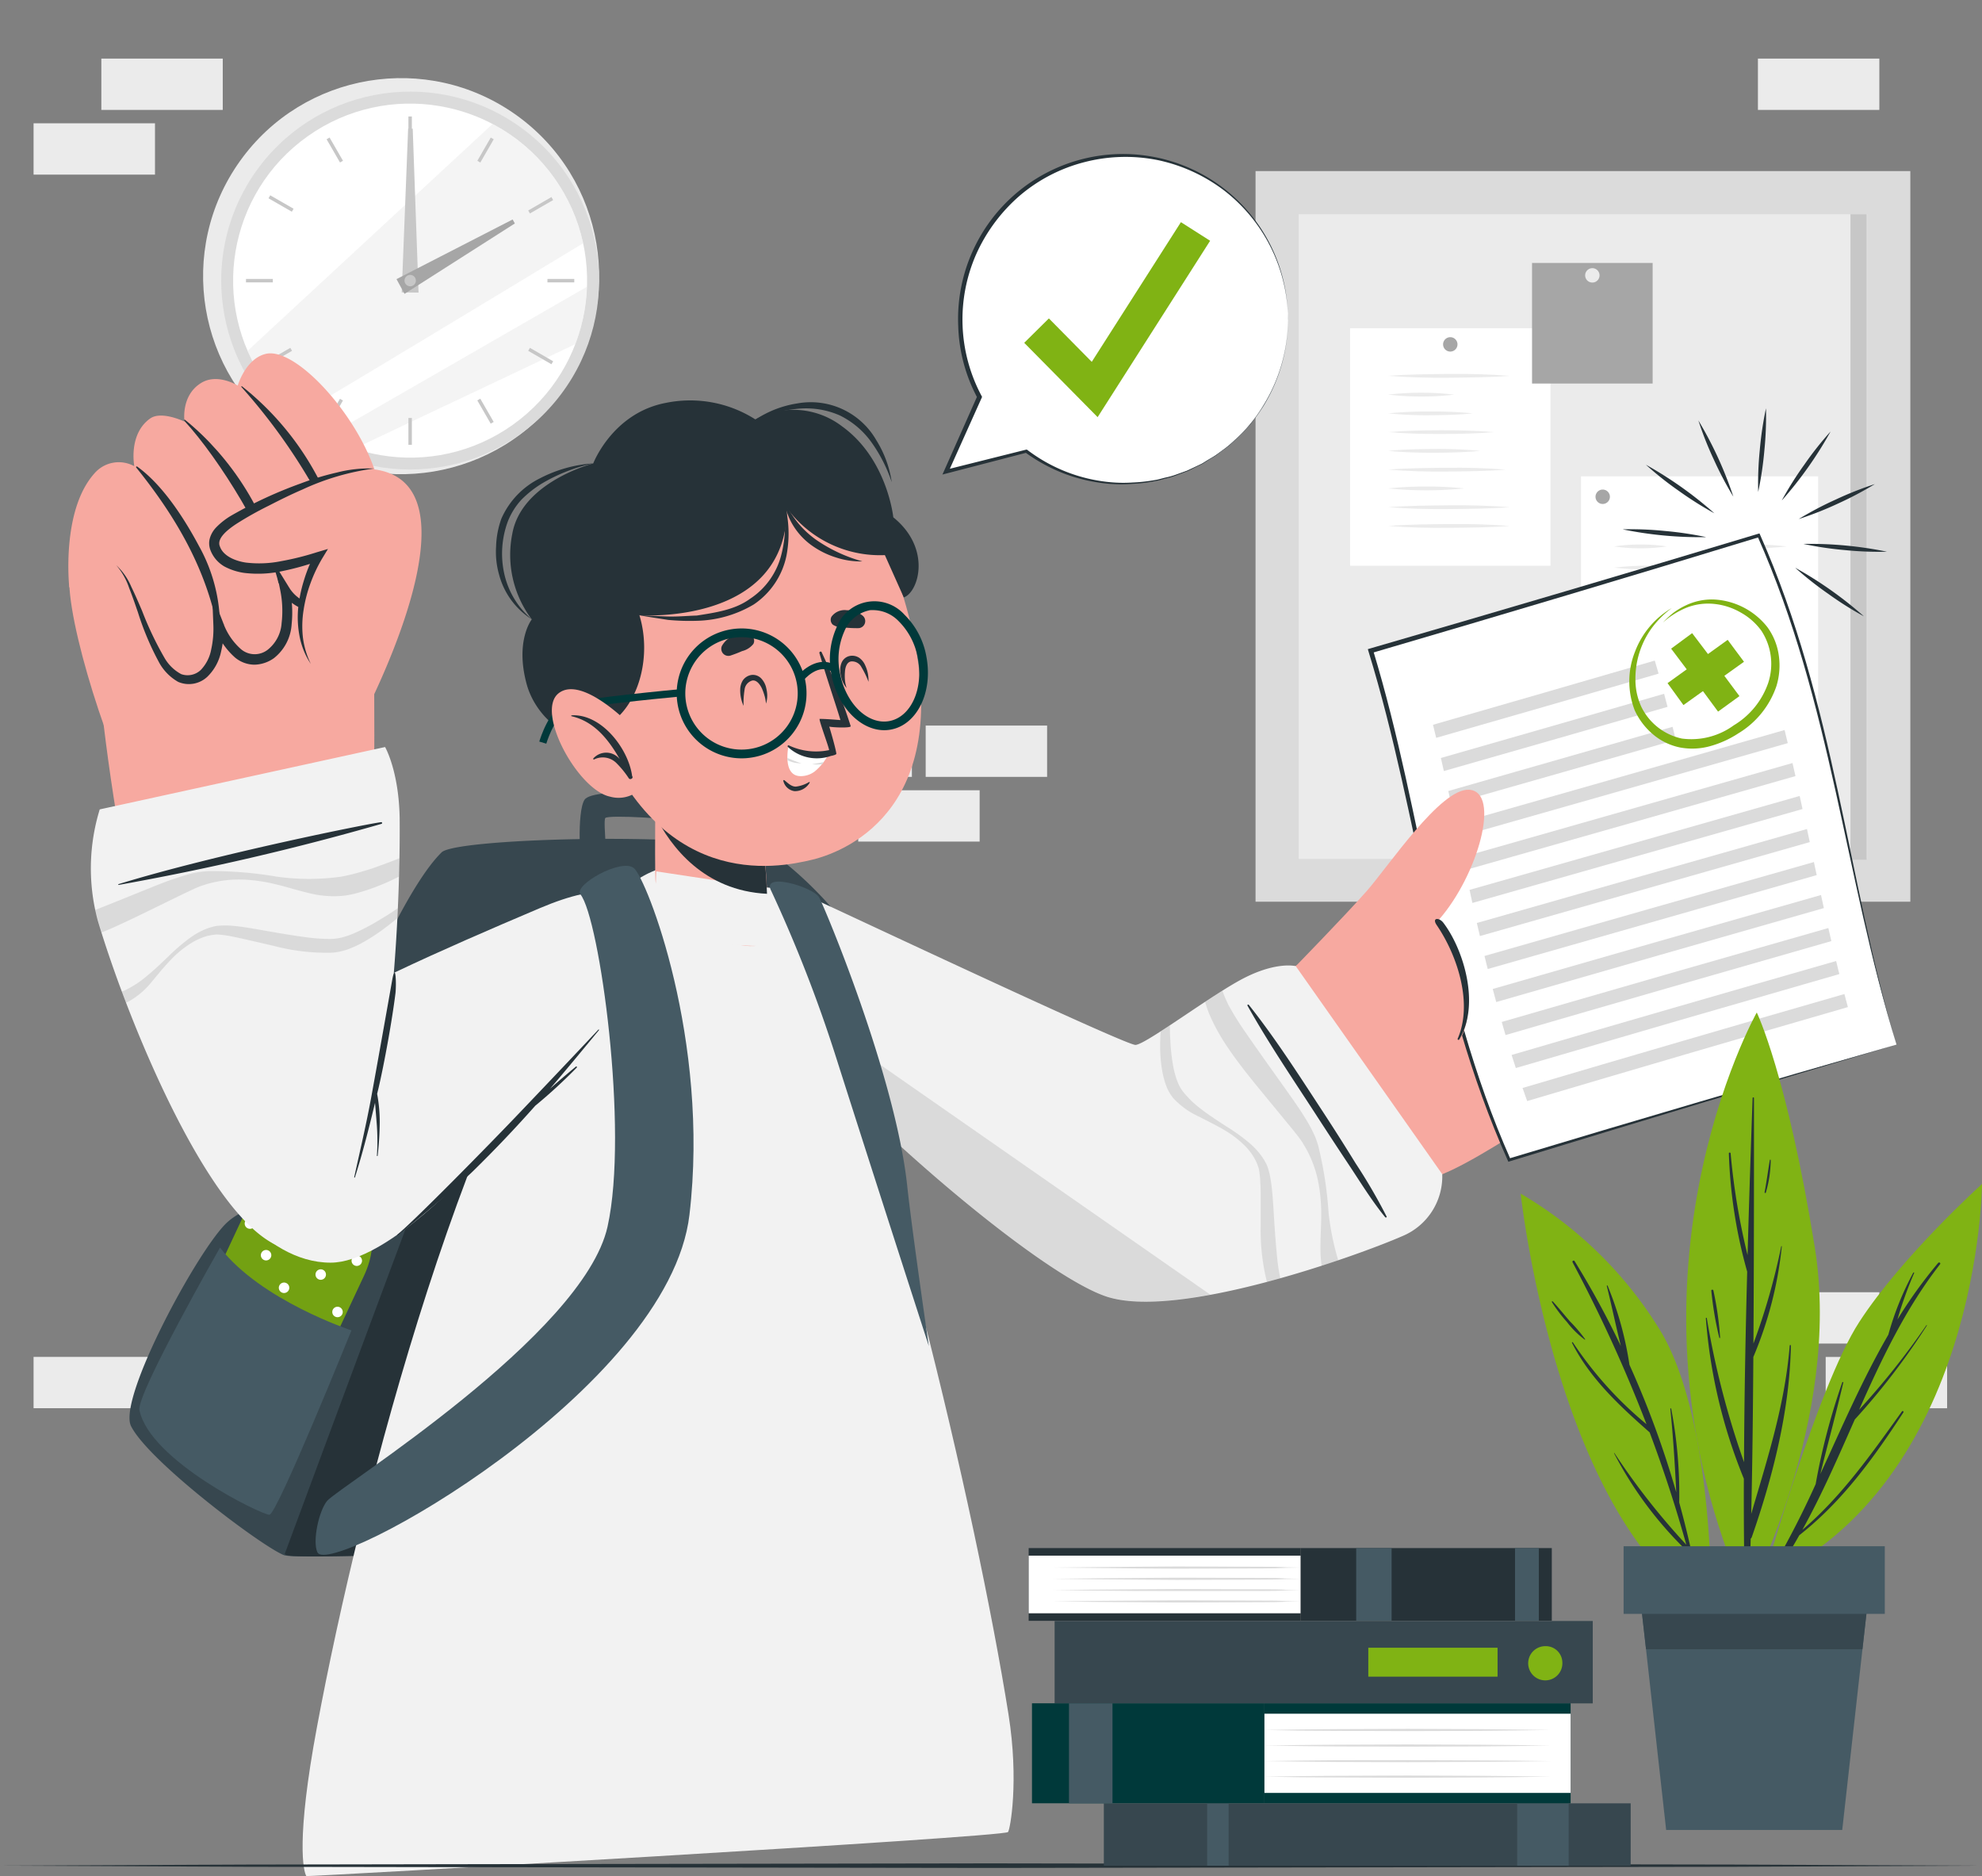 <svg xmlns="http://www.w3.org/2000/svg" width="222.31" height="210.406" viewBox="0 0 222.31 210.406">
  <rect x="0" y="0" width="222.31" height="210.406" fill="#808080" stroke="none"/>
  <g id="Component_15_1" data-name="Component 15 – 1" transform="translate(0 0)">
    <g id="freepik--background-complete--inject-29" transform="translate(3.765)">
      <rect id="Rectangle_5558" data-name="Rectangle 5558" width="13.619" height="5.755" transform="translate(207.03 150.68) rotate(180)" fill="#ebebeb"/>
      <rect id="Rectangle_5559" data-name="Rectangle 5559" width="13.619" height="5.755" transform="translate(214.631 157.937) rotate(180)" fill="#ebebeb"/>
      <rect id="Rectangle_5560" data-name="Rectangle 5560" width="13.619" height="5.755" transform="translate(98.516 87.127) rotate(180)" fill="#ebebeb"/>
      <rect id="Rectangle_5561" data-name="Rectangle 5561" width="13.619" height="5.755" transform="translate(106.117 94.384) rotate(180)" fill="#ebebeb"/>
      <rect id="Rectangle_5562" data-name="Rectangle 5562" width="13.619" height="5.755" transform="translate(113.683 87.127) rotate(180)" fill="#ebebeb"/>
      <rect id="Rectangle_5563" data-name="Rectangle 5563" width="13.619" height="5.755" transform="translate(13.619 157.932) rotate(180)" fill="#ebebeb"/>
      <rect id="Rectangle_5564" data-name="Rectangle 5564" width="13.619" height="5.755" transform="translate(21.22 12.326) rotate(180)" fill="#ebebeb"/>
      <rect id="Rectangle_5565" data-name="Rectangle 5565" width="13.619" height="5.755" transform="translate(13.619 19.583) rotate(180)" fill="#ebebeb"/>
      <rect id="Rectangle_5566" data-name="Rectangle 5566" width="13.619" height="5.755" transform="translate(207.03 12.326) rotate(180)" fill="#ebebeb"/>
      <rect id="Rectangle_5567" data-name="Rectangle 5567" width="73.443" height="81.94" transform="translate(137.063 19.187)" fill="#dbdbdb"/>
      <rect id="Rectangle_5568" data-name="Rectangle 5568" width="63.769" height="72.307" transform="translate(141.903 24.027)" fill="#ebebeb"/>
      <rect id="Rectangle_5569" data-name="Rectangle 5569" width="22.475" height="26.636" transform="translate(147.668 36.812)" fill="#fff"/>
      <path id="Path_484" data-name="Path 484" d="M350.355,108.287a.807.807,0,1,1-.807-.807.807.807,0,0,1,.807.807Z" transform="translate(-190.642 -69.665)" fill="#a6a6a6"/>
      <path id="Path_485" data-name="Path 485" d="M336.78,115.7c2.273-.175,4.547-.185,6.815-.211s4.547.036,6.82.211c-2.273.175-4.546.185-6.82.211S339.053,115.87,336.78,115.7Z" transform="translate(-184.833 -73.55)" fill="#ebebeb"/>
      <path id="Path_486" data-name="Path 486" d="M336.78,119.8a32.664,32.664,0,0,1,7.411,0,27.967,27.967,0,0,1-3.708.211,28.837,28.837,0,0,1-3.7-.211Z" transform="translate(-184.833 -75.546)" fill="#ebebeb"/>
      <path id="Path_487" data-name="Path 487" d="M336.78,123.89a47.077,47.077,0,0,1,4.737-.211,45.506,45.506,0,0,1,4.732.211c-1.579.165-3.153.2-4.732.211A42.93,42.93,0,0,1,336.78,123.89Z" transform="translate(-184.833 -77.532)" fill="#ebebeb"/>
      <path id="Path_488" data-name="Path 488" d="M336.78,127.981c1.975-.165,3.95-.206,5.925-.211s3.95.046,5.925.211c-1.975.165-3.95.206-5.925.211S338.755,128.145,336.78,127.981Z" transform="translate(-184.833 -79.519)" fill="#ebebeb"/>
      <path id="Path_489" data-name="Path 489" d="M336.78,132.07c1.713-.165,3.43-.2,5.143-.211a50.582,50.582,0,0,1,5.143.211c-1.718.165-3.436.206-5.143.211S338.493,132.234,336.78,132.07Z" transform="translate(-184.833 -81.505)" fill="#ebebeb"/>
      <path id="Path_490" data-name="Path 490" d="M336.78,136.156c2.2-.175,4.392-.185,6.588-.211s4.392.036,6.588.211c-2.2.18-4.392.19-6.588.216S338.976,136.33,336.78,136.156Z" transform="translate(-184.833 -83.487)" fill="#ebebeb"/>
      <path id="Path_491" data-name="Path 491" d="M336.78,140.26a37.986,37.986,0,0,1,4.253-.211,36.9,36.9,0,0,1,4.258.211A43.052,43.052,0,0,1,336.78,140.26Z" transform="translate(-184.833 -85.482)" fill="#ebebeb"/>
      <path id="Path_492" data-name="Path 492" d="M336.78,144.346c2.273-.175,4.547-.185,6.815-.211s4.547.036,6.82.211c-2.273.175-4.546.185-6.82.211S339.053,144.52,336.78,144.346Z" transform="translate(-184.833 -87.465)" fill="#ebebeb"/>
      <path id="Path_493" data-name="Path 493" d="M336.78,148.436c2.273-.175,4.547-.185,6.815-.211s4.547.036,6.82.211c-2.273.175-4.546.19-6.82.211S339.053,148.621,336.78,148.436Z" transform="translate(-184.833 -89.451)" fill="#ebebeb"/>
      <rect id="Rectangle_5570" data-name="Rectangle 5570" width="26.595" height="31.517" transform="translate(173.569 53.419)" fill="#fff"/>
      <path id="Path_494" data-name="Path 494" d="M383.6,141.517a.807.807,0,1,1-.807-.807.808.808,0,0,1,.807.807Z" transform="translate(-206.791 -85.804)" fill="#a6a6a6"/>
      <path id="Path_495" data-name="Path 495" d="M386.05,152.906A19.035,19.035,0,0,1,389,152.69a18.338,18.338,0,0,1,2.947.216,20.737,20.737,0,0,1-5.9,0Z" transform="translate(-208.763 -91.622)" fill="#ebebeb"/>
      <path id="Path_496" data-name="Path 496" d="M386.05,157.526a31.725,31.725,0,0,1,3.821-.216,30.622,30.622,0,0,1,3.816.216,34.687,34.687,0,0,1-7.638,0Z" transform="translate(-208.763 -93.866)" fill="#ebebeb"/>
      <path id="Path_497" data-name="Path 497" d="M386.05,162.15a26.4,26.4,0,0,1,3.538-.211,25.481,25.481,0,0,1,3.538.211A29.793,29.793,0,0,1,386.05,162.15Z" transform="translate(-208.763 -96.114)" fill="#ebebeb"/>
      <path id="Path_498" data-name="Path 498" d="M386.05,166.8a26.4,26.4,0,0,1,3.538-.211,25.479,25.479,0,0,1,3.538.211A29.8,29.8,0,0,1,386.05,166.8Z" transform="translate(-208.763 -98.373)" fill="#ebebeb"/>
      <path id="Path_499" data-name="Path 499" d="M386.05,171.39a19.988,19.988,0,0,1,3.086-.211,19.362,19.362,0,0,1,3.086.211,22.538,22.538,0,0,1-6.172,0Z" transform="translate(-208.763 -100.602)" fill="#ebebeb"/>
      <path id="Path_500" data-name="Path 500" d="M386.05,176.01a32.53,32.53,0,0,1,3.934-.211,31.515,31.515,0,0,1,3.934.211A36.809,36.809,0,0,1,386.05,176.01Z" transform="translate(-208.763 -102.846)" fill="#ebebeb"/>
      <path id="Path_501" data-name="Path 501" d="M386.05,180.631a25.12,25.12,0,0,1,6.5,0A25.118,25.118,0,0,1,386.05,180.631Z" transform="translate(-208.763 -105.091)" fill="#ebebeb"/>
      <path id="Path_502" data-name="Path 502" d="M386.05,185.251a39.4,39.4,0,0,1,8.142,0,39.393,39.393,0,0,1-8.142,0Z" transform="translate(-208.763 -107.335)" fill="#ebebeb"/>
      <path id="Path_503" data-name="Path 503" d="M386.05,189.871a39.4,39.4,0,0,1,8.142,0A39.4,39.4,0,0,1,386.05,189.871Z" transform="translate(-208.763 -109.579)" fill="#ebebeb"/>
      <path id="Path_504" data-name="Path 504" d="M408.65,152.906a32.494,32.494,0,0,1,3.868-.216,31.373,31.373,0,0,1,3.862.216,35.529,35.529,0,0,1-7.715,0Z" transform="translate(-219.739 -91.622)" fill="#ebebeb"/>
      <path id="Path_505" data-name="Path 505" d="M408.65,157.525a14.162,14.162,0,0,1,2.541-.216,13.634,13.634,0,0,1,2.541.216,15.43,15.43,0,0,1-5.081,0Z" transform="translate(-219.739 -93.866)" fill="#ebebeb"/>
      <path id="Path_506" data-name="Path 506" d="M408.65,162.15a27.865,27.865,0,0,1,3.636-.211,26.944,26.944,0,0,1,3.636.211A31.455,31.455,0,0,1,408.65,162.15Z" transform="translate(-219.739 -96.114)" fill="#ebebeb"/>
      <path id="Path_507" data-name="Path 507" d="M408.65,166.8a26.392,26.392,0,0,1,3.538-.211,25.524,25.524,0,0,1,3.538.211A29.8,29.8,0,0,1,408.65,166.8Z" transform="translate(-219.739 -98.373)" fill="#ebebeb"/>
      <path id="Path_508" data-name="Path 508" d="M408.65,171.39a31.442,31.442,0,0,1,3.868-.211,30.382,30.382,0,0,1,3.863.211,35.529,35.529,0,0,1-7.715,0Z" transform="translate(-219.739 -100.602)" fill="#ebebeb"/>
      <path id="Path_509" data-name="Path 509" d="M408.65,176.01a19.947,19.947,0,0,1,3.086-.211,19.262,19.262,0,0,1,3.086.211A22.5,22.5,0,0,1,408.65,176.01Z" transform="translate(-219.739 -102.846)" fill="#ebebeb"/>
      <path id="Path_510" data-name="Path 510" d="M408.65,180.631a31.454,31.454,0,0,1,7.272,0A31.456,31.456,0,0,1,408.65,180.631Z" transform="translate(-219.739 -105.091)" fill="#ebebeb"/>
      <path id="Path_511" data-name="Path 511" d="M408.65,185.251a18.87,18.87,0,0,1,5.627,0A18.87,18.87,0,0,1,408.65,185.251Z" transform="translate(-219.739 -107.335)" fill="#ebebeb"/>
      <path id="Path_512" data-name="Path 512" d="M408.65,189.871a17.359,17.359,0,0,1,5.4,0A17.357,17.357,0,0,1,408.65,189.871Z" transform="translate(-219.739 -109.579)" fill="#ebebeb"/>
      <rect id="Rectangle_5571" data-name="Rectangle 5571" width="13.526" height="13.526" transform="translate(168.076 29.489)" fill="#a6a6a6"/>
      <path id="Path_513" data-name="Path 513" d="M381.335,93.237a.807.807,0,1,1-.807-.807.807.807,0,0,1,.807.807Z" transform="translate(-205.688 -62.355)" fill="#ebebeb"/>
      <rect id="Rectangle_5572" data-name="Rectangle 5572" width="1.826" height="72.389" transform="translate(203.79 24.027)" fill="#c7c7c7"/>
      <circle id="Ellipse_128" data-name="Ellipse 128" cx="22.208" cy="22.208" r="22.208" transform="matrix(0.581, -0.814, 0.814, 0.581, 10.245, 36.146)" fill="#ebebeb"/>
      <circle id="Ellipse_129" data-name="Ellipse 129" cx="21.19" cy="21.19" r="21.19" transform="matrix(0.6, -0.8, 0.8, 0.6, 12.571, 35.704)" fill="#dbdbdb"/>
      <circle id="Ellipse_130" data-name="Ellipse 130" cx="19.852" cy="19.852" r="19.852" transform="translate(14.548 26.814) rotate(-35.45)" fill="#fff"/>
      <path id="Path_514" data-name="Path 514" d="M125.642,74.372c-9.042,5.477-23.9,14.462-32.2,19.389A19.873,19.873,0,0,1,88,86.443L115.479,61a19.863,19.863,0,0,1,10.163,13.372Z" transform="translate(-64.002 -47.09)" fill="#ebebeb" opacity="0.5"/>
      <path id="Path_515" data-name="Path 515" d="M134.442,96.5a19.734,19.734,0,0,1-1.291,6.429L108.387,114.64a20.3,20.3,0,0,1-3.127-1.342C112.743,108.993,126.408,101.129,134.442,96.5Z" transform="translate(-72.385 -64.332)" fill="#ebebeb" opacity="0.5"/>
      <rect id="Rectangle_5573" data-name="Rectangle 5573" width="0.386" height="3.009" transform="translate(42.045 13.062)" fill="#c7c7c7"/>
      <rect id="Rectangle_5574" data-name="Rectangle 5574" width="0.386" height="3.009" transform="translate(32.867 15.618) rotate(-30)" fill="#c7c7c7"/>
      <rect id="Rectangle_5575" data-name="Rectangle 5575" width="0.387" height="3.019" transform="translate(26.352 22.24) rotate(-60.113)" fill="#c7c7c7"/>
      <rect id="Rectangle_5576" data-name="Rectangle 5576" width="3.009" height="0.386" transform="translate(23.828 31.284)" fill="#c7c7c7"/>
      <rect id="Rectangle_5577" data-name="Rectangle 5577" width="3.009" height="0.386" transform="translate(26.193 40.517) rotate(-30.01)" fill="#c7c7c7"/>
      <rect id="Rectangle_5578" data-name="Rectangle 5578" width="3.009" height="0.386" transform="translate(32.864 47.331) rotate(-60.02)" fill="#c7c7c7"/>
      <rect id="Rectangle_5579" data-name="Rectangle 5579" width="0.386" height="3.009" transform="translate(42.045 46.877)" fill="#c7c7c7"/>
      <rect id="Rectangle_5580" data-name="Rectangle 5580" width="0.386" height="3.009" transform="translate(49.771 44.906) rotate(-30)" fill="#c7c7c7"/>
      <rect id="Rectangle_5581" data-name="Rectangle 5581" width="0.386" height="3.009" transform="translate(55.481 39.345) rotate(-59.99)" fill="#c7c7c7"/>
      <rect id="Rectangle_5582" data-name="Rectangle 5582" width="3.009" height="0.386" transform="translate(57.639 31.284)" fill="#c7c7c7"/>
      <rect id="Rectangle_5583" data-name="Rectangle 5583" width="3.009" height="0.386" transform="matrix(0.866, -0.5, 0.5, 0.866, 55.48, 23.606)" fill="#c7c7c7"/>
      <rect id="Rectangle_5584" data-name="Rectangle 5584" width="3.009" height="0.386" transform="translate(49.776 18.035) rotate(-60.03)" fill="#c7c7c7"/>
      <path id="Path_516" data-name="Path 516" d="M122.864,62l.653,18.387-1.888-.021.72-18.371Z" transform="translate(-80.336 -47.571)" fill="#c7c7c7"/>
      <path id="Path_517" data-name="Path 517" d="M133.764,82.257,121.39,90.152l-.9-1.651,13.027-6.691Z" transform="translate(-79.782 -57.197)" fill="#a6a6a6"/>
      <path id="Path_518" data-name="Path 518" d="M123.5,94.543a.638.638,0,1,1-.187-.456A.643.643,0,0,1,123.5,94.543Z" transform="translate(-80.618 -63.069)" fill="#c7c7c7"/>
    </g>
    <g id="freepik--Lines--inject-29" transform="translate(181.998 45.792)">
      <path id="Path_520" data-name="Path 520" d="M417.45,132.371a37.942,37.942,0,0,1,.18-4.716,38.806,38.806,0,0,1,.694-4.665,37.989,37.989,0,0,1-.18,4.716,38.806,38.806,0,0,1-.694,4.665Z" transform="translate(-402.242 -122.99)" fill="#263238"/>
      <path id="Path_521" data-name="Path 521" d="M408.349,134.193a38.472,38.472,0,0,1-2.2-4.176,37.546,37.546,0,0,1-1.733-4.387,42.969,42.969,0,0,1,3.929,8.563Z" transform="translate(-395.918 -124.272)" fill="#263238"/>
      <path id="Path_522" data-name="Path 522" d="M400.659,140.742a38.9,38.9,0,0,1-3.991-2.515,37.5,37.5,0,0,1-3.7-2.937,43.37,43.37,0,0,1,7.689,5.452Z" transform="translate(-390.357 -128.964)" fill="#263238"/>
      <path id="Path_523" data-name="Path 523" d="M397.271,150.244a43.064,43.064,0,0,1-9.381-.874,37.86,37.86,0,0,1,4.711.18,38.887,38.887,0,0,1,4.67.694Z" transform="translate(-387.89 -135.797)" fill="#263238"/>
      <path id="Path_524" data-name="Path 524" d="M425.52,157.75a43.578,43.578,0,0,1,7.715,5.452,37.214,37.214,0,0,1-3.991-2.515A38.745,38.745,0,0,1,425.52,157.75Z" transform="translate(-406.167 -139.873)" fill="#263238"/>
      <path id="Path_525" data-name="Path 525" d="M427.31,152.554a43.151,43.151,0,0,1,9.386.874,37.907,37.907,0,0,1-4.716-.18A38.889,38.889,0,0,1,427.31,152.554Z" transform="translate(-407.036 -137.346)" fill="#263238"/>
      <path id="Path_526" data-name="Path 526" d="M426.26,143.449a38.47,38.47,0,0,1,4.176-2.2,37.543,37.543,0,0,1,4.387-1.733,38.917,38.917,0,0,1-4.171,2.2,37.97,37.97,0,0,1-4.392,1.728Z" transform="translate(-406.526 -131.018)" fill="#263238"/>
      <path id="Path_527" data-name="Path 527" d="M422.65,135.739a38.064,38.064,0,0,1,2.52-3.991,36.7,36.7,0,0,1,2.932-3.7,43.375,43.375,0,0,1-5.452,7.715Z" transform="translate(-404.773 -125.448)" fill="#263238"/>
    </g>
    <g id="freepik--Character--inject-29" transform="translate(7.665 39.629)">
      <path id="Path_528" data-name="Path 528" d="M130.53,295.006c-.571.725-48.592,2.88-50.875,2.222a1.543,1.543,0,0,1-.319-.134c-2.829-1.327-14.966-10.492-16.9-14.354-1.543-3.086,7.607-19.976,10.8-22.871,2.124-1.918,6.064-2.674,6.064-2.674s11.119-32.093,17.975-38.81c1.723-1.687,31.5-2.345,36.819.082,2.278,1.029,7.817,6.686,7.972,7.715h0C142.195,227.668,131.091,294.271,130.53,295.006Z" transform="translate(-55.402 -162.426)" fill="#37474f"/>
      <path id="Path_529" data-name="Path 529" d="M147.294,303.34c-.571.725-48.587,2.88-50.875,2.222a1.791,1.791,0,0,1-.319-.134c4.629-12.441,26.23-70.815,26.847-71.191s29.069-.206,35.883.288C158.974,236,147.87,302.6,147.294,303.34Z" transform="translate(-71.837 -170.76)" fill="#263238"/>
      <path id="Path_530" data-name="Path 530" d="M160.905,215.832c-.478-.453-.8-6.974.087-8.275.987-1.455,12.405-.735,13.079.514s1,7.761.653,8-2.248.458-2.5.041-.242-5.807-.442-6.095-8.2-.8-8.476-.391.4,5.863.077,6.1S161.373,216.275,160.905,215.832Z" transform="translate(-103.083 -157.508)" fill="#37474f"/>
      <rect id="Rectangle_5585" data-name="Rectangle 5585" width="3.893" height="4.48" transform="translate(30.716 86.303) rotate(25.11)" fill="#dbdbdb"/>
      <rect id="Rectangle_5586" data-name="Rectangle 5586" width="6.347" height="5.112" transform="translate(28.324 88.525) rotate(25.11)" fill="#c7c7c7"/>
      <path id="Path_531" data-name="Path 531" d="M91.131,301.372,81.2,322.561l-13.66-6.408,9.926-21.184c1.97-4.192,6.12-6.172,10.286-4.228S93.1,297.2,91.131,301.372Z" transform="translate(-57.965 -197.937)" fill="#80b314"/>
      <path id="Path_532" data-name="Path 532" d="M91.131,301.372,81.2,322.561l-13.66-6.408,9.926-21.184c1.97-4.192,6.12-6.172,10.286-4.228S93.1,297.2,91.131,301.372Z" transform="translate(-57.965 -197.937)" opacity="0.1"/>
      <path id="Path_533" data-name="Path 533" d="M102.939,293.059a.591.591,0,1,1-.275-.789A.591.591,0,0,1,102.939,293.059Z" transform="translate(-74.613 -199.016)" fill="#fff"/>
      <path id="Path_534" data-name="Path 534" d="M111.8,308.56a.586.586,0,1,1,.021-.45A.586.586,0,0,1,111.8,308.56Z" transform="translate(-78.917 -206.55)" fill="#fff"/>
      <path id="Path_535" data-name="Path 535" d="M99.558,304.086a.585.585,0,1,1-.267-.782.586.586,0,0,1,.267.782Z" transform="translate(-72.976 -204.375)" fill="#fff"/>
      <path id="Path_536" data-name="Path 536" d="M95.944,314.463a.586.586,0,1,1-.283-.779A.581.581,0,0,1,95.944,314.463Z" transform="translate(-71.218 -209.418)" fill="#fff"/>
      <path id="Path_537" data-name="Path 537" d="M80.408,319.781a.581.581,0,0,1-.782.283.589.589,0,0,1,.514-1.06.576.576,0,0,1,.267.777Z" transform="translate(-63.674 -212)" fill="#fff"/>
      <path id="Path_538" data-name="Path 538" d="M83.679,310.089a.591.591,0,1,1-.275-.789A.591.591,0,0,1,83.679,310.089Z" transform="translate(-65.258 -207.287)" fill="#fff"/>
      <path id="Path_539" data-name="Path 539" d="M88.509,300.459a.591.591,0,1,1-.275-.789.591.591,0,0,1,.275.789Z" transform="translate(-67.604 -202.61)" fill="#fff"/>
      <path id="Path_540" data-name="Path 540" d="M95.794,296.614a.586.586,0,1,1-.283-.777A.586.586,0,0,1,95.794,296.614Z" transform="translate(-71.145 -200.75)" fill="#fff"/>
      <path id="Path_541" data-name="Path 541" d="M92.025,307.36a.586.586,0,1,1,.021-.45.586.586,0,0,1-.021.45Z" transform="translate(-69.315 -205.967)" fill="#fff"/>
      <path id="Path_542" data-name="Path 542" d="M107.385,300.94a.586.586,0,1,1,.021-.45.586.586,0,0,1-.021.45Z" transform="translate(-76.776 -202.849)" fill="#fff"/>
      <path id="Path_543" data-name="Path 543" d="M103.945,311.58a.586.586,0,1,1,.021-.45A.586.586,0,0,1,103.945,311.58Z" transform="translate(-75.105 -208.017)" fill="#fff"/>
      <path id="Path_544" data-name="Path 544" d="M88.065,317.21a.586.586,0,1,1,.021-.45.586.586,0,0,1-.021.45Z" transform="translate(-67.392 -210.751)" fill="#fff"/>
      <path id="Path_545" data-name="Path 545" d="M95.385,330.65a.586.586,0,1,1,.021-.45A.586.586,0,0,1,95.385,330.65Z" transform="translate(-70.947 -217.279)" fill="#fff"/>
      <path id="Path_546" data-name="Path 546" d="M91.575,338.36a.586.586,0,1,1,.021-.45.586.586,0,0,1-.021.45Z" transform="translate(-69.097 -221.024)" fill="#fff"/>
      <path id="Path_547" data-name="Path 547" d="M84.764,325.9a.586.586,0,1,1-.283-.779A.586.586,0,0,1,84.764,325.9Z" transform="translate(-65.788 -214.975)" fill="#fff"/>
      <path id="Path_548" data-name="Path 548" d="M74.029,335.659a.591.591,0,1,1-.275-.789.591.591,0,0,1,.275.789Z" transform="translate(-60.571 -219.706)" fill="#fff"/>
      <path id="Path_549" data-name="Path 549" d="M92.305,323.75a.586.586,0,1,1,.021-.45.586.586,0,0,1-.021.45Z" transform="translate(-69.451 -213.928)" fill="#fff"/>
      <path id="Path_550" data-name="Path 550" d="M88.5,332.21a.586.586,0,1,1,.021-.45A.586.586,0,0,1,88.5,332.21Z" transform="translate(-67.601 -218.037)" fill="#fff"/>
      <path id="Path_551" data-name="Path 551" d="M84.565,340.6a.586.586,0,1,1,.021-.45A.586.586,0,0,1,84.565,340.6Z" transform="translate(-65.692 -222.112)" fill="#fff"/>
      <path id="Path_552" data-name="Path 552" d="M88.016,346.946a.586.586,0,1,1-.267-.782A.591.591,0,0,1,88.016,346.946Z" transform="translate(-67.368 -225.192)" fill="#fff"/>
      <path id="Path_553" data-name="Path 553" d="M77.6,327.709a.591.591,0,1,1-.275-.789A.591.591,0,0,1,77.6,327.709Z" transform="translate(-62.305 -215.845)" fill="#fff"/>
      <path id="Path_554" data-name="Path 554" d="M81.035,333.87a.586.586,0,1,1,.021-.45.586.586,0,0,1-.021.45Z" transform="translate(-63.978 -218.843)" fill="#fff"/>
      <path id="Path_555" data-name="Path 555" d="M94.755,345.38a.586.586,0,1,1-.283-.782.586.586,0,0,1,.283.782Z" transform="translate(-70.641 -224.433)" fill="#fff"/>
      <path id="Path_556" data-name="Path 556" d="M77.455,342.1a.586.586,0,1,1,.021-.45A.586.586,0,0,1,77.455,342.1Z" transform="translate(-62.239 -222.84)" fill="#fff"/>
      <path id="Path_557" data-name="Path 557" d="M102.645,328.95a.586.586,0,1,1,.021-.45A.586.586,0,0,1,102.645,328.95Z" transform="translate(-74.473 -216.453)" fill="#fff"/>
      <path id="Path_558" data-name="Path 558" d="M98.845,337.07a.586.586,0,1,1,.021-.45.586.586,0,0,1-.021.45Z" transform="translate(-72.628 -220.397)" fill="#fff"/>
      <path id="Path_559" data-name="Path 559" d="M99.575,322.27a.586.586,0,1,1,.021-.45A.586.586,0,0,1,99.575,322.27Z" transform="translate(-72.982 -213.209)" fill="#fff"/>
      <path id="Path_560" data-name="Path 560" d="M107.6,319.74a.586.586,0,1,1,.021-.45.586.586,0,0,1-.021.45Z" transform="translate(-76.878 -211.98)" fill="#fff"/>
      <path id="Path_561" data-name="Path 561" d="M64.42,324.232C65.573,329.89,78.142,335.989,79,335.964s9.2-20.675,9.2-20.675S78.034,311.945,73.457,306C73.457,306,64.06,322.458,64.42,324.232Z" transform="translate(-56.445 -205.713)" fill="#455a64"/>
      <path id="Path_562" data-name="Path 562" d="M198.3,399.889H149.656c-2.962-11.315-5.683-21.3-7.416-27.6-1.09-3.965-1.79-6.48-1.924-6.953a.852.852,0,0,0-.026-.082h50.593l1.543,7.092c.612,2.87,1.389,6.491,2.284,10.631.072.36.154.725.231,1.106C195.959,388.821,197.106,394.2,198.3,399.889Z" transform="translate(-93.299 -234.49)" fill="#455a64"/>
      <path id="Path_563" data-name="Path 563" d="M164.9,405.63h-.915q-3.734-13.758-7.288-27.567l-.2-.777c-.046-.211.267-.309.329-.1.087.293.175.581.257.874C159.777,387.228,162.358,396.424,164.9,405.63Z" transform="translate(-101.173 -240.232)" fill="#263238"/>
      <path id="Path_564" data-name="Path 564" d="M169.209,365.4a48.415,48.415,0,0,1-1.728,7.092c-.566,1.841-1.25,3.832-2.021,5.884-.165.468-.35.921-.514,1.383-2.453,6.249-5.657,12.616-8.97,15.64h-.026a8.231,8.231,0,0,1-1.265.993l-2.818,1.744a.092.092,0,0,1,0,.041h0c0,.17-.129.782-.288,1.769H104.092c-1.214-11,1.317-21.282,3.523-27.731a57.493,57.493,0,0,1,2.757-6.825Z" transform="translate(-75.565 -234.558)" fill="#455a64"/>
      <path id="Path_565" data-name="Path 565" d="M203.127,418.138a90.975,90.975,0,0,1-9.206,4.4c-.838.36-1.677.715-2.53,1.059h0c-.051,0-.1.046-.154.062q-1.1.458-2.206.879c-.72.278-1.435.566-2.165.833h-1.6c1.106-.555,2.263-1.029,3.389-1.543q2.345-1.029,4.706-2.057c.715-.309,1.43-.622,2.14-.941h.026c2.453-1.09,4.9-2.181,7.421-3.086C203.194,417.624,203.359,418,203.127,418.138Z" transform="translate(-115.141 -259.976)" fill="#263238"/>
      <path id="Path_566" data-name="Path 566" d="M196.647,429.151c0,.37-.031.982-.1,1.738h-.514c.165-.71.314-1.291.458-1.713a.242.242,0,0,1,0-.046.072.072,0,0,1,.139,0h0S196.647,429.136,196.647,429.151Z" transform="translate(-120.372 -265.492)" fill="#263238"/>
      <path id="Path_567" data-name="Path 567" d="M119.431,370.935c-.643,1.286-1.224,2.572-1.764,3.919a52.82,52.82,0,0,0-3.6,25.438c.087.751.2,1.5.309,2.242h-.823a52.79,52.79,0,0,1-.566-6.557,50,50,0,0,1,4.145-21.133c.607-1.383,1.281-2.741,2.016-4.063a.161.161,0,1,1,.283.154Z" transform="translate(-80.032 -237.136)" fill="#263238"/>
      <path id="Path_568" data-name="Path 568" d="M194.9,385.956c.046-1.831.175-3.657.267-5.483.211-4.31.381-8.646.782-12.94a.134.134,0,1,1,.267,0c.051,3.333-.077,6.686-.144,10.014-.036,1.666-.082,3.338-.129,5a47.762,47.762,0,0,0-.031,4.778c.087,1.2.35,3.538,1.918,3.682,1.481.139,2.649-1.455,3.019-2.623a45.86,45.86,0,0,0,1.574-9.258c.18-1.826.391-9.258.293-11.119,0-.118.175-.113.185,0,.1,1.882.36,3.754.422,5.657s.067,3.765-.051,5.657c-.118,1.8-.267,3.6-.54,5.4a19.452,19.452,0,0,1-1.157,4.768,4.225,4.225,0,0,1-2.9,2.705,3.766,3.766,0,0,1-.514.051c0,.386-.072.777-.1,1.157-.041.607-.118,1.2-.2,1.805a13.537,13.537,0,0,1-.365,1.749,6.558,6.558,0,0,1-.617,1.666.093.093,0,0,1-.17-.046,8.07,8.07,0,0,1,.144-1.723c.082-.586.165-1.183.283-1.759s.226-1.147.345-1.718c.077-.381.129-.777.2-1.162a2.813,2.813,0,0,1-2.093-1.651A10.236,10.236,0,0,1,194.9,385.956Z" transform="translate(-119.82 -235.535)" fill="#263238"/>
      <path id="Path_569" data-name="Path 569" d="M192,235.615c6.136,7.689,30.2,34.973,43.567,37.519,9.006,1.723,37.935-13,44.272-18.335,2.572-2.181-11.9-23.766-15.429-22.9-3.826.941-24.646,14.781-27.351,14.622s-24.013-12.138-36.938-17.44C192.355,225.874,188.544,231.29,192,235.615Z" transform="translate(-117.792 -167.884)" fill="#f7a9a0"/>
      <path id="Path_570" data-name="Path 570" d="M333.037,246.836c5.565-2.145,22.439-13.979,25.242-17.054s10.23-12.493,8.09-14.879-4.526.2-4.526.2,2.813-4.86.139-6.686c-2.134-1.455-5.7,2.006-5.7,2.006s2.8-5.488-.082-6.953c-2.628-1.337-5.524,3.364-5.524,3.364s1.877-4.829-.9-5.627c-3.343-.967-6.6,7.391-9.947,10.554-.761.715-23.221,11.737-23.221,11.737Z" transform="translate(-178.937 -154.779)" fill="#f7a9a0"/>
      <path id="Path_571" data-name="Path 571" d="M373.342,211.585c-3.086,6.012-4.526,8.409-9.772,12.256-.1.072,0,.242.1.175,5.462-3.3,7.385-6.023,9.957-12.343C373.768,211.379,373.486,211.307,373.342,211.585Z" transform="translate(-201.724 -159.772)" fill="#263238"/>
      <path id="Path_572" data-name="Path 572" d="M383.61,219.021c-3.06,6.172-5.4,8.491-10.579,12.919a.087.087,0,0,0,.1.139c5.447-3.924,8.45-6.449,10.7-13.007C383.934,218.779,383.749,218.743,383.61,219.021Z" transform="translate(-206.324 -163.376)" fill="#263238"/>
      <path id="Path_573" data-name="Path 573" d="M393.282,228.511c-3.394,5.75-5.765,8.579-11.351,12.23a.124.124,0,0,0,.123.216c6.053-3.173,9.047-6.686,11.392-12.343C393.606,228.249,393.492,228.135,393.282,228.511Z" transform="translate(-210.632 -167.965)" fill="#263238"/>
      <path id="Path_574" data-name="Path 574" d="M391.931,207.823c-14.766,4.31-29.316,8.625-43.459,12.935C340,201.729,338.751,182.7,332.95,163.67q22.18-6.473,43.516-12.94C384.921,169.754,386.145,188.789,391.931,207.823Z" transform="translate(-186.873 -130.3)" fill="#fff"/>
      <path id="Path_575" data-name="Path 575" d="M391.63,207.6q-11.042,3.281-21.879,6.552t-21.513,6.537l-.144.046-.072-.154c-8.507-19.029-9.772-38.059-15.62-57.088-.026-.082-.046-.165-.072-.247l.242-.072q22.18-6.434,43.516-12.858l.17-.051.077.175c4.217,9.54,6.619,19.081,8.692,28.621S388.78,198.086,391.63,207.6Zm0,0c-2.937-9.52-4.737-19.029-6.866-28.565s-4.536-18.993-8.743-28.488l.242.123c-14.179,4.336-28.729,8.676-43.516,13.012l.17-.319c5.776,19.029,6.995,38.085,15.429,57.124l-.211-.108q10.615-3.2,21.493-6.4T391.63,207.6Z" transform="translate(-186.572 -130.072)" fill="#263238"/>
      <path id="Path_576" data-name="Path 576" d="M346.54,185.2q12.513-3.6,24.877-7.2c.144.489.288.977.427,1.466q-12.39,3.6-24.949,7.2C346.777,186.2,346.658,185.715,346.54,185.2Z" transform="translate(-193.473 -143.545)" fill="#dbdbdb"/>
      <path id="Path_577" data-name="Path 577" d="M348.26,192.44q12.575-3.6,25.037-7.2l.386,1.466q-12.477,3.6-25.088,7.2C348.486,193.417,348.373,192.929,348.26,192.44Z" transform="translate(-194.309 -147.061)" fill="#dbdbdb"/>
      <path id="Path_578" data-name="Path 578" d="M349.88,199.64q12.621-3.6,25.155-7.2c.118.514.242.977.355,1.466q-12.544,3.6-25.2,7.2C350.1,200.617,349.988,200.129,349.88,199.64Z" transform="translate(-195.095 -150.558)" fill="#dbdbdb"/>
      <path id="Path_579" data-name="Path 579" d="M351.44,203.678q18.515-5.267,36.917-10.538l.355,1.471c-12.261,3.508-24.61,7.02-36.958,10.533C351.646,204.655,351.543,204.167,351.44,203.678Z" transform="translate(-195.853 -150.898)" fill="#dbdbdb"/>
      <path id="Path_580" data-name="Path 580" d="M353,210.878l37-10.538c.113.489.226.977.334,1.466q-18.469,5.272-37.03,10.538Q353.131,211.611,353,210.878Z" transform="translate(-196.611 -154.395)" fill="#dbdbdb"/>
      <path id="Path_581" data-name="Path 581" d="M354.51,218.053l37.03-10.533c.108.514.216.977.319,1.466q-18.515,5.269-37.03,10.533C354.721,219.041,354.618,218.567,354.51,218.053Z" transform="translate(-197.344 -157.882)" fill="#dbdbdb"/>
      <path id="Path_582" data-name="Path 582" d="M356.1,225.268Q374.559,220,393.13,214.73c.108.514.211.977.314,1.466q-18.515,5.267-37,10.538C356.321,226.245,356.208,225.757,356.1,225.268Z" transform="translate(-198.116 -161.384)" fill="#dbdbdb"/>
      <path id="Path_583" data-name="Path 583" d="M357.77,232.463c12.256-3.513,24.6-7.02,36.948-10.533.108.489.211.977.314,1.466q-18.515,5.272-36.9,10.533C358.007,233.44,357.888,232.952,357.77,232.463Z" transform="translate(-198.928 -164.881)" fill="#dbdbdb"/>
      <path id="Path_584" data-name="Path 584" d="M359.57,239.658q18.284-5.272,36.819-10.538c.108.489.211.977.319,1.466q-18.484,5.272-36.747,10.538C359.827,240.635,359.7,240.147,359.57,239.658Z" transform="translate(-199.802 -168.373)" fill="#dbdbdb"/>
      <path id="Path_585" data-name="Path 585" d="M361.53,246.853q18.145-5.261,36.634-10.533c.113.514.221.977.339,1.466-12.282,3.513-24.491,7.025-36.547,10.538C361.813,247.83,361.669,247.342,361.53,246.853Z" transform="translate(-200.754 -171.87)" fill="#dbdbdb"/>
      <path id="Path_586" data-name="Path 586" d="M363.68,254.048q18-5.267,36.4-10.538c.118.514.237.977.36,1.466q-18.33,5.272-36.284,10.538C363.994,255.025,363.845,254.562,363.68,254.048Z" transform="translate(-201.798 -175.362)" fill="#dbdbdb"/>
      <path id="Path_587" data-name="Path 587" d="M366.07,261.248q17.805-5.267,36.1-10.538c.129.489.257.977.391,1.466q-18.206,5.267-35.971,10.538Z" transform="translate(-202.959 -178.859)" fill="#dbdbdb"/>
      <path id="Path_590" data-name="Path 590" d="M394.12,165.633a10.832,10.832,0,0,0-2.227,2.217,9.684,9.684,0,0,0-1.852,5.889,7.3,7.3,0,0,0,.658,2.968,6.6,6.6,0,0,0,4.541,3.564,8.056,8.056,0,0,0,5.827-1.481,8.944,8.944,0,0,0,3.857-4.732,6.8,6.8,0,0,0-.751-5.868,7.123,7.123,0,0,0-2.33-2.057,7.422,7.422,0,0,0-2.993-.962,6.6,6.6,0,0,0-3.086.427,9.145,9.145,0,0,0-2.649,1.671,11.034,11.034,0,0,1,1.162-1.085,8.27,8.27,0,0,1,1.373-.828,6.789,6.789,0,0,1,3.194-.679,8.131,8.131,0,0,1,5.987,3.086,7.03,7.03,0,0,1,1.291,3.2,7.9,7.9,0,0,1-.262,3.41,9.911,9.911,0,0,1-4.264,5.308,11.2,11.2,0,0,1-3.148,1.435,7.447,7.447,0,0,1-3.446.149,6.8,6.8,0,0,1-3.024-1.492,7.715,7.715,0,0,1-2.016-2.664,8.98,8.98,0,0,1,.036-6.593A9.592,9.592,0,0,1,394.12,165.633Z" transform="translate(-214.268 -137.072)" fill="#80b314"/>
      <path id="Path_591" data-name="Path 591" d="M411.342,176.93q-2.578-3.538-5.262-7.061l2.354-1.739q2.7,3.523,5.307,7.061Z" transform="translate(-226.302 -136.751)" fill="#80b314"/>
      <path id="Path_592" data-name="Path 592" d="M407.594,175.946l-1.784-2.459,6.746-4.857c.615.825,1.214,1.649,1.829,2.459Z" transform="translate(-226.436 -136.501)" fill="#80b314"/>
      <path id="Path_593" data-name="Path 593" d="M316.61,225.942s5.467-5.6,7.925-8.383,8.332-11.613,11.521-11.4c3.6.237,1,9.54-3.358,14.539,0,0,5.786,9.227,1.831,14.231-.859,1.08-7.092,4.505-8.64,4.186Z" transform="translate(-178.937 -157.218)" fill="#f7a9a0"/>
      <path id="Path_594" data-name="Path 594" d="M347.181,235.059c2.381,3.508,4.037,8.851,2.33,12.724a.1.1,0,0,0,.17.093c2.392-3.9.514-10.106-1.78-13.115C347.453,234.169,346.564,234.169,347.181,235.059Z" transform="translate(-193.682 -170.913)" fill="#263238"/>
      <path id="Path_595" data-name="Path 595" d="M254.769,236.253,271.2,259.587a7.262,7.262,0,0,1-4.51,6.959c-4.9,2.145-25.175,9.458-33.2,6.748s-30.93-22.45-40.81-35.57,4.721-10.512,7.5-9.258,35.446,16.648,36.608,16.622,8.743-5.791,12.343-7.581S254.769,236.253,254.769,236.253Z" transform="translate(-117.095 -167.529)" fill="#f2f2f2"/>
      <path id="Path_596" data-name="Path 596" d="M246.9,280.7c-4.629.849-8.913,1.126-11.706.18-8.033-2.716-30.936-22.444-40.816-35.575-.627-.828-1.152-1.6-1.594-2.3Z" transform="translate(-118.793 -175.12)" opacity="0.1"/>
      <path id="Path_597" data-name="Path 597" d="M321.519,276.853c-1.507-1.846-2.762-3.9-4.073-5.873s-2.572-3.9-3.842-5.863c-2.572-3.955-5.23-7.884-7.529-11.989a.087.087,0,0,1,.144-.093c2.968,3.739,5.555,7.781,8.157,11.757q1.96,2.988,3.832,6.028a61.784,61.784,0,0,1,3.472,5.961C321.725,276.879,321.581,276.93,321.519,276.853Z" transform="translate(-173.817 -179.976)" fill="#263238"/>
      <g id="Group_65079" data-name="Group 65079" transform="translate(122.462 71.486)" opacity="0.1">
        <path id="Path_598" data-name="Path 598" d="M311.775,280.226l-1.857.633a13.888,13.888,0,0,1-.139-2.057c0-1.3.1-2.572.087-3.811a18.459,18.459,0,0,0-.36-3.693,12.786,12.786,0,0,0-1.24-3.415c-.139-.267-.3-.514-.447-.771s-.319-.473-.489-.71c-.365-.468-.746-.951-1.142-1.425l-2.366-2.875c-.8-.967-1.594-1.939-2.376-2.932s-1.543-2.021-2.248-3.086a22.2,22.2,0,0,1-1.888-3.477,12.437,12.437,0,0,1-.463-1.358c.663-.437,1.317-.859,1.934-1.25a15.472,15.472,0,0,0,.7,1.625,31.069,31.069,0,0,0,1.877,3.014c1.378,2.006,2.829,4.027,4.284,6.069.725,1.029,1.471,2.057,2.15,3.122.339.54.679,1.085.982,1.677.149.3.3.591.432.921a9.373,9.373,0,0,1,.324.946,42.927,42.927,0,0,1,1.168,7.576A30.154,30.154,0,0,0,311.775,280.226Z" transform="translate(-291.801 -250)"/>
        <path id="Path_599" data-name="Path 599" d="M300.517,285.9c-.514.144-1,.283-1.507.417a23.969,23.969,0,0,1-.7-6.3v-3.209c0-.514,0-1.054-.041-1.574a9.838,9.838,0,0,0-.149-1.5,1.725,1.725,0,0,0-.087-.329l-.129-.35-.154-.339c-.057-.113-.123-.221-.18-.334a6.815,6.815,0,0,0-.926-1.229,11.459,11.459,0,0,0-2.494-1.918c-.458-.278-.931-.514-1.409-.766l-1.445-.735a9.025,9.025,0,0,1-2.752-1.985,4.9,4.9,0,0,1-.514-.746c-.077-.134-.144-.278-.211-.417l-.159-.411a10.256,10.256,0,0,1-.417-1.666,16.731,16.731,0,0,1-.2-3.312c0-.324.031-.648.057-.972l1.029-.679c0,.55,0,1.1.046,1.641a21.557,21.557,0,0,0,.35,3.086,10.581,10.581,0,0,0,.4,1.44l.134.339c.051.1.087.2.144.3a4.728,4.728,0,0,0,.365.581,11.139,11.139,0,0,0,2.181,2.088c.838.643,1.749,1.224,2.649,1.816a21.371,21.371,0,0,1,2.649,1.9,8.67,8.67,0,0,1,1.167,1.209,7.767,7.767,0,0,1,.489.7l.211.375a3.41,3.41,0,0,1,.18.427,8.788,8.788,0,0,1,.375,1.666c.087.545.134,1.09.18,1.63.087,1.08.139,2.15.211,3.209s.149,2.119.252,3.158a20.755,20.755,0,0,0,.4,2.782Z" transform="translate(-287.033 -253.662)"/>
      </g>
      <path id="Path_600" data-name="Path 600" d="M106.147,335.87c.057.091,78.2-4.355,78.707-4.94.235-.272,1.248-5.686.052-13.2-3.59-22.541-14.349-68.585-23.836-88.067-2.37-4.878-13.055-12.048-20.807-2.836-15.717,18.674-28.056,66.195-32.918,92.3C104.962,331.877,105.827,335.326,106.147,335.87Z" transform="translate(-79.454 -165.095)" fill="#f2f2f2"/>
      <path id="Path_603" data-name="Path 603" d="M115.475,230.263c-22.912,9.715-40.7,18.176-38.121,26.981,1.029,3.456,6.995,12.781,14.678,12.77,6.038,0,16.8-9.69,29.069-26.636C127.453,234.609,129.942,224.123,115.475,230.263Z" transform="translate(-62.611 -168.035)" fill="#f2f2f2"/>
      <path id="Path_604" data-name="Path 604" d="M140.691,262.611c-.977.807-1.949,1.635-2.9,2.479l.612-.71c1.641-1.944,3.261-3.9,4.881-5.863.031-.041-.036-.093-.072-.051-3.086,3.281-6.172,6.532-9.294,9.8s-11.263,11.556-13.243,13.182a.044.044,0,0,0,.051.072c1.79-1.4,6.815-5.606,8.419-7.175q3.636-3.559,6.989-7.344a58.563,58.563,0,0,0,4.665-4.289C140.856,262.657,140.758,262.554,140.691,262.611Z" transform="translate(-83.764 -182.619)" fill="#263238"/>
      <path id="Path_605" data-name="Path 605" d="M75.6,242.031c-10.019-4.114-16.509-34.5-18.968-54.959-.468-3.893,30.308-7.643,30.344-3.451C87.1,207.547,86.578,246.526,75.6,242.031Z" transform="translate(-52.666 -145.381)" fill="#f7a9a0"/>
      <path id="Path_606" data-name="Path 606" d="M49.119,145.981c.18,6.527,5.771,22.866,8.347,25.535s22.115-6.686,23.19-10.286,2-25.006-2.3-30.087S48.929,139.223,49.119,145.981Z" transform="translate(-49.018 -120.233)" fill="#f7a9a0"/>
      <path id="Path_607" data-name="Path 607" d="M83.313,131.061c-1.708,3.009-4.274-.725-4.274-.725s2.4,6.264-.555,8.687c-2.86,2.325-5.807-2.294-6.017-2.623.123.334,2.181,6.172-1.029,8.275-3.353,2.206-5.513-2.937-5.657-3.271,0,.355.19,4.994-2.628,6.053-4.84,1.821-5.6-10.039-8.856-12.673,0,0-5.087,2.366-5.267,2.479,0,0-.951-8.62,2.839-12.817a3.6,3.6,0,0,1,4.454-.782s-.7-3.6,1.779-5.354c1.275-.9,3.852.35,3.852.35s-.447-2.906,1.857-4.33c1.841-1.142,4.114.288,4.114.288s.864-2.988,3.122-3.549C75.609,109.923,86.96,124.6,83.313,131.061Z" transform="translate(-48.923 -111.006)" fill="#f7a9a0"/>
      <path id="Path_608" data-name="Path 608" d="M86.654,118.257a.051.051,0,0,1,.067-.072,32.187,32.187,0,0,1,10.8,15.8c.057.2-.247.381-.35.17A65.739,65.739,0,0,0,86.654,118.257Z" transform="translate(-67.245 -114.491)" fill="#263238"/>
      <path id="Path_609" data-name="Path 609" d="M74.168,125.575c-.046-.051.041-.134.1-.087,5.04,4.063,9.587,10.734,10.708,18,.041.247-.175.514-.242.226C83.626,138.931,78.231,129.987,74.168,125.575Z" transform="translate(-61.178 -118.033)" fill="#263238"/>
      <path id="Path_610" data-name="Path 610" d="M72.849,153.9C71.5,147,68.077,141.215,63.705,135.784c-.057-.072.051-.144.113-.1,2.865,2.057,5.287,5.827,6.928,8.908a18.577,18.577,0,0,1,2.361,9.247C73.107,153.985,72.875,154.052,72.849,153.9Z" transform="translate(-56.095 -122.986)" fill="#263238"/>
      <path id="Path_611" data-name="Path 611" d="M84.113,148.56a21.02,21.02,0,0,1,.7,3.8,7.046,7.046,0,0,1-.514,3.667,2.314,2.314,0,0,1-1.219,1.142,3.389,3.389,0,0,1-1.7.2,4.114,4.114,0,0,1-2.705-2.006l-1.491-2.412.566,2.782a11.67,11.67,0,0,1,.17,3.754,4.168,4.168,0,0,1-1.574,3.009,2.376,2.376,0,0,1-2.983-.072,7.144,7.144,0,0,1-2.006-2.978l-1.229-3.127.134,3.343a10.718,10.718,0,0,1-.237,2.772,4.5,4.5,0,0,1-1.167,2.314,2.139,2.139,0,0,1-2.2.473,4.732,4.732,0,0,1-1.888-1.846,37.149,37.149,0,0,1-2.5-5.246c-.386-.905-.777-1.81-1.209-2.7a7.072,7.072,0,0,0-1.687-2.422,7.576,7.576,0,0,1,1.435,2.53c.36.91.679,1.841,1,2.772a31.439,31.439,0,0,0,2.309,5.493,5.575,5.575,0,0,0,2.2,2.289,3.029,3.029,0,0,0,3.271-.576,5.488,5.488,0,0,0,1.543-2.834,11.937,11.937,0,0,0,.309-3.086l-1.09.216a8.229,8.229,0,0,0,2.34,3.544,3.436,3.436,0,0,0,2.181.807,3.914,3.914,0,0,0,2.181-.73,5.233,5.233,0,0,0,1.99-3.806,12.518,12.518,0,0,0-.252-4.114l-.931.375a4.942,4.942,0,0,0,3.477,2.3,4.156,4.156,0,0,0,2.093-.355,3.029,3.029,0,0,0,1.491-1.543,7.267,7.267,0,0,0,.267-3.976A17.446,17.446,0,0,0,84.113,148.56Z" transform="translate(-53.997 -129.246)" fill="#263238"/>
      <path id="Path_612" data-name="Path 612" d="M96.61,165.593s15.872-29.058,1.029-29.444c-3.6-.093-17.9,5.709-16.869,8.6,1.337,3.744,7.715,2.6,11.644,1.239,0,0-4.7,8.27.087,13.259a18.926,18.926,0,0,1,4.109,6.341Z" transform="translate(-64.365 -123.217)" fill="#f7a9a0"/>
      <path id="Path_613" data-name="Path 613" d="M98.144,136.11a14.462,14.462,0,0,0-4.2.453,30.991,30.991,0,0,0-4.058,1.229,48.785,48.785,0,0,0-7.715,3.564,8.07,8.07,0,0,0-1.769,1.378,2.937,2.937,0,0,0-.658,1.1,2.057,2.057,0,0,0-.108.7,2.247,2.247,0,0,0,.129.689,3.6,3.6,0,0,0,1.6,1.882,6.722,6.722,0,0,0,2.2.71,12.893,12.893,0,0,0,4.366-.221,29.268,29.268,0,0,0,4.114-1.167l-.581-.715a17.2,17.2,0,0,0-1.219,3.014,15.763,15.763,0,0,0-.633,3.158,11.221,11.221,0,0,0,.2,3.214,8.419,8.419,0,0,0,1.229,2.926,9.392,9.392,0,0,1-.89-2.988,11.449,11.449,0,0,1,.082-3.086,15.269,15.269,0,0,1,.771-2.978,16.649,16.649,0,0,1,1.306-2.767l.653-1.075-1.234.365a31.3,31.3,0,0,1-4,1,12.493,12.493,0,0,1-4,.159c-1.25-.19-2.536-.777-2.885-1.8-.391-.874.8-1.857,1.9-2.572a38.387,38.387,0,0,1,3.6-2.016c1.239-.638,2.489-1.255,3.765-1.805A27.705,27.705,0,0,1,98.144,136.11Z" transform="translate(-63.842 -123.193)" fill="#263238"/>
      <path id="Path_614" data-name="Path 614" d="M86.817,196.85l-32.005,6.995a22.47,22.47,0,0,0-.247,12.369c3.533,11.953,14.071,37.611,22.573,37.03,9.206-.643,11.443-32.715,11.315-48.422C88.36,199.5,86.817,196.85,86.817,196.85Z" transform="translate(-51.29 -152.7)" fill="#f2f2f2"/>
      <g id="Group_65081" data-name="Group 65081" transform="translate(3.012 56.632)" opacity="0.1">
        <path id="Path_615" data-name="Path 615" d="M88.894,221.12c0,.674,0,1.368-.046,2.057a24.858,24.858,0,0,1-2.376,1.065c-.6.237-1.219.453-1.846.638-.319.093-.638.185-.962.257a8.843,8.843,0,0,1-1.029.18,11.315,11.315,0,0,1-4-.329c-1.26-.293-2.464-.694-3.682-.972a18.238,18.238,0,0,0-3.672-.514,12.858,12.858,0,0,0-3.6.406c-.288.072-.581.165-.854.252s-.514.2-.8.314c-.54.247-1.1.514-1.651.777l-3.348,1.635c-1.121.55-2.258,1.1-3.4,1.625-.694.329-1.4.633-2.124.926-.159-.514-.309-.993-.447-1.461-.108-.355-.2-.71-.273-1.065,1.754-.689,3.528-1.409,5.308-2.134,1.167-.463,2.325-.951,3.538-1.363.607-.2,1.214-.406,1.857-.561a10.092,10.092,0,0,1,1.029-.206c.381-.051.658-.077.987-.093a42.905,42.905,0,0,1,7.643.622,26.107,26.107,0,0,0,7.226,0c.514-.093,1.111-.231,1.687-.386s1.147-.334,1.723-.514C86.78,221.927,87.845,221.537,88.894,221.12Z" transform="translate(-54.78 -221.12)"/>
        <path id="Path_616" data-name="Path 616" d="M91.551,232c0,.37-.031.741-.051,1.116-.422.355-.849.7-1.291,1.029a22.024,22.024,0,0,1-2.767,1.8,11.941,11.941,0,0,1-1.543.684,6.872,6.872,0,0,1-1.749.36,23.311,23.311,0,0,1-6.563-.777l-3.127-.72c-.514-.118-1.029-.226-1.543-.329a10.478,10.478,0,0,0-1.491-.206,2.466,2.466,0,0,0-.339,0l-.37.046-.37.072a1.677,1.677,0,0,0-.365.1,6.8,6.8,0,0,0-1.455.648,11.362,11.362,0,0,0-2.448,1.98c-.375.381-.72.787-1.075,1.188l-1.029,1.24A8.918,8.918,0,0,1,61.4,242.44a2.317,2.317,0,0,1-.324.149c-.159-.417-.314-.828-.468-1.239.077-.031.159-.057.237-.093a11.221,11.221,0,0,0,2.536-1.635c.823-.669,1.6-1.414,2.381-2.155a21.427,21.427,0,0,1,2.474-2.134,8.931,8.931,0,0,1,1.44-.854,7.427,7.427,0,0,1,.8-.309l.417-.118c.144-.031.314-.062.458-.077a8.976,8.976,0,0,1,1.708,0c.55.046,1.09.123,1.625.206,1.07.17,2.124.365,3.173.545s2.093.35,3.127.489a20.11,20.11,0,0,0,3.045.231,5.62,5.62,0,0,0,1.409-.206,10.283,10.283,0,0,0,1.4-.514,23.719,23.719,0,0,0,2.757-1.471Q90.589,232.674,91.551,232Z" transform="translate(-57.612 -226.404)"/>
      </g>
      <path id="Path_617" data-name="Path 617" d="M89.342,213.42a293.134,293.134,0,0,1-29.485,6.851.046.046,0,1,1,0-.093c11-3.374,28.405-6.861,29.475-6.948a.1.1,0,0,1,.01.19Z" transform="translate(-54.211 -160.656)" fill="#263238"/>
      <path id="Path_618" data-name="Path 618" d="M115.892,248.371c-.375,3-1.229,7.756-1.918,10.7-.046.185-.093.37-.134.555a17.545,17.545,0,0,1,.293,3.2,36.3,36.3,0,0,1-.237,3.739c0,.051-.087.046-.082,0a24.929,24.929,0,0,0-.031-3.718c-.057-.735-.118-1.476-.18-2.217-.674,2.808-1.383,5.616-2.258,8.368,0,.051-.093,0-.077-.031.658-2.988,1.363-5.971,1.913-8.98s1.81-10.07,2.335-13.058C115.933,244.555,116.01,247.43,115.892,248.371Z" transform="translate(-79.203 -176.577)" fill="#263238"/>
      <path id="Path_619" data-name="Path 619" d="M176.946,207.961c.375,1.1,6.439,7.859,11.541,7.118,1.666-.247.735-9.376.735-9.376l.087-.689,1.193-9.659-13.49-6.825S176.787,207.493,176.946,207.961Z" transform="translate(-111.075 -148.659)" fill="#f7a9a0"/>
      <path id="Path_670" data-name="Path 670" d="M176.949,194.649a32.2,32.2,0,0,0,12.195,2.242c1.761-.078.777-2.953.777-2.953l.092-.217,1.261-3.042L177.02,188.53S176.781,194.5,176.949,194.649Z" transform="translate(-111.075 -130.433)" fill="#f2f2f2"/>
      <path id="Path_620" data-name="Path 620" d="M190.493,195.36l-1.2,9.648-.082.694s.165,1.656.231,3.569c-7.087-.355-10.8-5.292-12.549-8.779.031-5.477.108-11.963.108-11.963Z" transform="translate(-111.076 -148.659)" fill="#263238"/>
      <path id="Path_621" data-name="Path 621" d="M196.435,149.756c4.927,20.253-6.65,25.489-11.022,26.549-3.965.957-17.589,3.718-24.579-15.918s.869-28.328,9.823-31S191.5,129.5,196.435,149.756Z" transform="translate(-101.974 -119.518)" fill="#f7a9a0"/>
      <path id="Path_622" data-name="Path 622" d="M218.321,169.015a13.427,13.427,0,0,1-1.44-.057,2.314,2.314,0,0,1-1.456-.334.741.741,0,0,1-.149-.895,1.821,1.821,0,0,1,1.713-.725,2.69,2.69,0,0,1,1.831.653.792.792,0,0,1-.5,1.358Z" transform="translate(-129.677 -138.196)" fill="#263238"/>
      <path id="Path_623" data-name="Path 623" d="M192.32,174.548a14.267,14.267,0,0,0,1.342-.514,2.314,2.314,0,0,0,1.26-.8.735.735,0,0,0-.154-.895,1.831,1.831,0,0,0-1.857-.118,2.705,2.705,0,0,0-1.512,1.224.792.792,0,0,0,.921,1.1Z" transform="translate(-118.087 -140.643)" fill="#263238"/>
      <path id="Path_624" data-name="Path 624" d="M204.993,204.1c.375.293.761.71,1.275.7a3.754,3.754,0,0,0,1.481-.514.051.051,0,0,1,.067.067,1.908,1.908,0,0,1-1.708.957,1.5,1.5,0,0,1-1.245-1.126A.077.077,0,0,1,204.993,204.1Z" transform="translate(-124.66 -156.21)" fill="#263238"/>
      <path id="Path_625" data-name="Path 625" d="M210.533,197.123a5.842,5.842,0,0,1-1.743,2.376,2.6,2.6,0,0,1-1.5.514c-1.188.031-1.507-.977-1.543-1.9a6.091,6.091,0,0,1,.118-1.471A7.53,7.53,0,0,0,210.533,197.123Z" transform="translate(-125.088 -152.598)" fill="#fff"/>
      <path id="Path_626" data-name="Path 626" d="M212.441,200.13c-.057.077-.118.165-.185.242a4.855,4.855,0,0,1-1.126,0C211.577,200.289,212.015,200.212,212.441,200.13Z" transform="translate(-127.706 -154.293)" fill="#dbdbdb"/>
      <path id="Path_627" data-name="Path 627" d="M207.324,199.837a3.724,3.724,0,0,1-.859-.093,4.114,4.114,0,0,1-.715-.257v-.257a13.375,13.375,0,0,0,1.574.607Z" transform="translate(-125.093 -153.856)" fill="#dbdbdb"/>
      <path id="Path_628" data-name="Path 628" d="M210.455,184.453s.633,2.057.8,3.029c0,.093-.216.175-.545.247h-.041a4.757,4.757,0,0,1-4.845-.993.1.1,0,0,1,.123-.165,7.154,7.154,0,0,0,4.49.514c0-.283-1.214-3.5-1.054-3.5.674,0,1.877.1,2.325.134-.386-1.337-1.661-5.076-2.356-7.514-.041-.149.19-.242.247-.1a67.174,67.174,0,0,1,3.261,8.291C212.924,184.633,210.877,184.55,210.455,184.453Z" transform="translate(-125.107 -142.591)" fill="#263238"/>
      <path id="Path_629" data-name="Path 629" d="M195.449,182.752a2.021,2.021,0,0,1,.3-1.029,1.45,1.45,0,0,1,.977-.6,1.291,1.291,0,0,1,1.09.4,2.3,2.3,0,0,1,.514.91,5.247,5.247,0,0,1,.123.617,2.88,2.88,0,0,1-.113,1.291,4.26,4.26,0,0,0-.175-.931,6.077,6.077,0,0,0-.293-.8c-.252-.514-.633-.941-1.07-.859a1.186,1.186,0,0,0-.864,1.029,9.406,9.406,0,0,0-.113,1.81A4.181,4.181,0,0,1,195.449,182.752Z" transform="translate(-120.089 -145.056)" fill="#263238"/>
      <path id="Path_630" data-name="Path 630" d="M220.049,178a1.975,1.975,0,0,0-.663-.823,1.435,1.435,0,0,0-1.132-.19,1.276,1.276,0,0,0-.859.777,2.2,2.2,0,0,0-.129,1.029,4.115,4.115,0,0,0,.118.617,2.736,2.736,0,0,0,.591,1.152,3.955,3.955,0,0,1-.19-.926,5.3,5.3,0,0,1,0-.854c.031-.581.226-1.106.663-1.193a1.177,1.177,0,0,1,1.193.643,9.442,9.442,0,0,1,.787,1.635A4.038,4.038,0,0,0,220.049,178Z" transform="translate(-130.679 -143.033)" fill="#263238"/>
      <path id="Path_631" data-name="Path 631" d="M152.583,158.671c6.2.067,8.985-7.483,7.2-13.315,0,0,16.54,1.2,16.545-12.014a12.95,12.95,0,0,0,10.986,5.272l2.124,4.747c1.656-.586,3.163-5.472-1.178-8.985,0,0-.669-6.547-5.745-10.2a8.985,8.985,0,0,0-9.731-.782,13.6,13.6,0,0,0-10.039-1.852c-5.976,1.131-8.142,6.789-8.142,6.789s-8.039,2.057-9.078,7.889a11.994,11.994,0,0,0,2.186,9.6s-1.9,2.392-.576,7.257C147.97,156.171,150.726,158.671,152.583,158.671Z" transform="translate(-95.728 -115.987)" fill="#263238"/>
      <path id="Path_632" data-name="Path 632" d="M189.563,142.54a15.353,15.353,0,0,1,.226,3.214,12.918,12.918,0,0,1-.411,3.148,8.327,8.327,0,0,1-3.518,4.953c-1.7,1.24-3.883,1.543-5.961,1.872-1.065.031-2.134.139-3.209.108s-2.15-.113-3.24-.134c1.065.19,2.14.339,3.22.514a25.71,25.71,0,0,0,3.276.1,13.072,13.072,0,0,0,6.331-1.826,8.707,8.707,0,0,0,3.672-5.452,13.094,13.094,0,0,0-.386-6.5Z" transform="translate(-109.405 -126.322)" fill="#263238"/>
      <path id="Path_633" data-name="Path 633" d="M153.09,135a15.151,15.151,0,0,0-5.971,1.671,9.15,9.15,0,0,0-4.336,4.536,10.019,10.019,0,0,0-.591,3.132,9.3,9.3,0,0,0,.339,3.148,8.5,8.5,0,0,0,3.667,5,9.324,9.324,0,0,1-3.086-5.1,10.415,10.415,0,0,1,.391-5.858,7.853,7.853,0,0,1,1.543-2.469,12.108,12.108,0,0,1,2.35-1.841A19.343,19.343,0,0,1,153.09,135Z" transform="translate(-94.214 -122.66)" fill="#263238"/>
      <path id="Path_634" data-name="Path 634" d="M198.79,123.6a15.5,15.5,0,0,1,4.768-1.214,9.391,9.391,0,0,1,4.69.751,9.53,9.53,0,0,1,3.6,3.086,16.973,16.973,0,0,1,2.222,4.4,12.262,12.262,0,0,0-1.738-4.721,8.471,8.471,0,0,0-8.856-4.114A11.711,11.711,0,0,0,198.79,123.6Z" transform="translate(-121.712 -116.173)" fill="#263238"/>
      <path id="Path_635" data-name="Path 635" d="M213.853,150.051a17.157,17.157,0,0,1-5.143-2.386,10.477,10.477,0,0,1-2.057-1.893,12.616,12.616,0,0,1-1.543-2.412,6.974,6.974,0,0,0,1.029,2.757,7.627,7.627,0,0,0,2.057,2.165,9.51,9.51,0,0,0,2.669,1.322A8.785,8.785,0,0,0,213.853,150.051Z" transform="translate(-124.782 -126.72)" fill="#263238"/>
      <path id="Path_636" data-name="Path 636" d="M189.4,185.541a7.283,7.283,0,1,1,6.4-9.551h0a7.3,7.3,0,0,1-4.629,9.2,7.477,7.477,0,0,1-1.774.35Zm-.951-13.557a6.465,6.465,0,0,0-1.543.3,6.305,6.305,0,1,0,1.543-.3Z" transform="translate(-113.365 -140.141)" fill="#00393a"/>
      <path id="Path_637" data-name="Path 637" d="M221.389,179.516c-2.782.2-5.5-2.474-6.208-6.208a8.743,8.743,0,0,1,.566-5.287,4.536,4.536,0,0,1,7.632-1.44,8.7,8.7,0,0,1,2.453,4.711c.746,3.945-1.029,7.607-3.97,8.162A3.724,3.724,0,0,1,221.389,179.516ZM219.7,166.062a.992.992,0,0,0-.365.046,3.893,3.893,0,0,0-2.71,2.335,7.715,7.715,0,0,0-.489,4.69c.648,3.415,3.127,5.827,5.544,5.369s3.842-3.6,3.194-7.02a7.715,7.715,0,0,0-2.165-4.192A4.007,4.007,0,0,0,219.7,166.062Z" transform="translate(-129.587 -137.264)" fill="#00393a"/>
      <path id="Path_638" data-name="Path 638" d="M208.578,180.39l-.638-.514c.771-.941,2.69-2.371,4.464-1.075l-.514.658C210.332,178.291,208.65,180.307,208.578,180.39Z" transform="translate(-126.156 -143.682)" fill="#00393a"/>
      <path id="Path_639" data-name="Path 639" d="M152.417,190.331l-.787-.237c.113-.365,1.121-3.6,2.865-4.233,1.635-.586,12.631-1.615,13.1-1.661l.077.818c-3.153.293-11.634,1.157-12.894,1.615C153.626,187.054,152.684,189.446,152.417,190.331Z" transform="translate(-98.807 -146.556)" fill="#00393a"/>
      <path id="Path_640" data-name="Path 640" d="M163.3,188.376s-5.483-5.74-8.152-3.693,2.134,10.857,5.755,11.608a3.523,3.523,0,0,0,4.382-2.572Z" transform="translate(-100.14 -146.576)" fill="#f7a9a0"/>
      <path id="Path_641" data-name="Path 641" d="M158.647,189.933a.051.051,0,0,0,0,.1c2.572.6,4.156,2.638,5.4,4.814a1.942,1.942,0,0,0-2.957-.087c-.057.057,0,.144.087.118a2.176,2.176,0,0,1,2.474.386A10.529,10.529,0,0,1,165.065,197c.144.2.514,0,.4-.211l-.031-.057C165.019,193.662,161.984,189.738,158.647,189.933Z" transform="translate(-102.198 -149.337)" fill="#263238"/>
      <path id="Path_642" data-name="Path 642" d="M132.56,225.969c-.843-1.029,4.582-4.114,5.992-2.952s8.543,19.256,6.228,38.887-40.311,40.785-41.726,37.848c-.586-1.234.165-4.675,1.09-5.776,1.3-1.543,28.74-18.577,31.45-30.751C138,252.4,134.7,228.643,132.56,225.969Z" transform="translate(-75.114 -165.284)" fill="#455a64"/>
      <path id="Path_643" data-name="Path 643" d="M202.071,227.228c-1.142-2.165,4.737-.422,5.38.746s8.5,19.924,9.859,32.185c.514,4.912,2.443,18.135,2.443,18.135s-5.74-17.738-10.471-32.592a156.751,156.751,0,0,0-7.211-18.474Z" transform="translate(-123.235 -166.954)" fill="#455a64"/>
    </g>
    <g id="freepik--Plant--inject-29" transform="translate(170.565 113.552)">
      <path id="Path_644" data-name="Path 644" d="M418.51,336.689s6.017-21.709,10.8-29.079,13.763-15.47,13.763-15.47S442.883,325.606,418.51,336.689Z" transform="translate(-391.329 -272.905)" fill="#80b314"/>
      <path id="Path_645" data-name="Path 645" d="M419.3,344.614a103.384,103.384,0,0,0,5.477-10.5,73.956,73.956,0,0,1,2.988-11.418c.026-.067.123-.031.108.041-.8,3.425-1.728,6.825-2.572,10.245,2.428-5.282,4.737-10.631,7.627-15.625a33.392,33.392,0,0,1,2.793-6.948c.031-.062.134-.031.1.036a45.11,45.11,0,0,0-1.877,5.215,52.223,52.223,0,0,1,4.572-6.352c.108-.123.319,0,.211.149-3.868,4.963-6.537,10.605-9.078,16.319a86.982,86.982,0,0,0,7.55-9.484c0-.031.072,0,.051.036a77.707,77.707,0,0,1-8.085,10.538c-1.852,4.186-3.672,8.388-5.879,12.374,4.413-3.749,7.807-8.6,11.166-13.279a.1.1,0,0,1,.165.113c-3.364,5.143-6.84,9.972-11.675,13.773a52.8,52.8,0,0,1-3.23,5.071.259.259,0,0,1-.417-.309Z" transform="translate(-391.689 -281.221)" fill="#263238"/>
      <path id="Path_646" data-name="Path 646" d="M408.51,320.479s10.8-20.017,7.673-39.422-6.506-26.317-6.506-26.317S392.68,284.925,408.51,320.479Z" transform="translate(-383.196 -254.74)" fill="#80b314"/>
      <path id="Path_647" data-name="Path 647" d="M406.148,298a95.1,95.1,0,0,0,4.176,16.16c.031-7.123.165-14.241.355-21.364a55.334,55.334,0,0,1-2.057-13.264c0-.129.19-.123.2,0a76.14,76.14,0,0,0,1.9,11.413q.247-8.81.566-17.62a.077.077,0,1,1,.154,0c0,9.175,0,18.35-.062,27.531a73.222,73.222,0,0,0,3.117-10.9.036.036,0,0,1,.067,0,43.063,43.063,0,0,1-3.194,12.405c-.041,5.868-.1,11.731-.237,17.6,1.831-6.239,3.785-12.277,4.315-18.87a.067.067,0,0,1,.134,0c-.139,7.267-2.006,14.642-4.387,21.478a.447.447,0,0,1-.123.175q-.077,3.209-.185,6.429a.237.237,0,0,1-.473,0q-.134-6.578-.108-13.156a59.382,59.382,0,0,1-4.264-18C406.05,297.957,406.143,297.947,406.148,298Z" transform="translate(-385.272 -263.73)" fill="#263238"/>
      <path id="Path_648" data-name="Path 648" d="M407.466,315.276a36.663,36.663,0,0,1,.756,5.287c0,.062-.087.067-.1,0a37.856,37.856,0,0,1-.89-5.272C407.214,315.168,407.44,315.142,407.466,315.276Z" transform="translate(-385.849 -284.098)" fill="#263238"/>
      <path id="Path_649" data-name="Path 649" d="M419.444,286.873c0-.062.1-.041.1,0A13.457,13.457,0,0,1,419,290.52c-.026.1-.165.051-.144-.041C419.089,289.29,419.233,288.082,419.444,286.873Z" transform="translate(-391.497 -270.328)" fill="#263238"/>
      <path id="Path_650" data-name="Path 650" d="M387.035,341.2s.437-20.9-5.524-31.28A44.89,44.89,0,0,0,365.66,294.24S369.646,331.07,387.035,341.2Z" transform="translate(-365.66 -273.925)" fill="#80b314"/>
      <path id="Path_651" data-name="Path 651" d="M381.6,330.421a78.1,78.1,0,0,0,8.069,10.286q-1.79-6.408-4.114-12.6c-3.343-2.947-6.655-6-8.707-10.034-.031-.062.062-.118.1-.057a41.737,41.737,0,0,0,8.255,9.175,162.549,162.549,0,0,0-8.3-18.17.134.134,0,0,1,.226-.134,100.089,100.089,0,0,1,5.2,9.54c-.561-2.237-1.029-4.521-1.579-6.737a.048.048,0,1,1,.093-.026,37.969,37.969,0,0,1,2.448,8.862,106.931,106.931,0,0,1,5.251,14.3c-.154-3.132-.35-6.249-.669-9.376a.052.052,0,0,1,.1,0,51.219,51.219,0,0,1,.9,10.523c.859,3.112,1.584,6.264,2.165,9.438,0,.087-.108.123-.129.036-.324-1.332-.679-2.649-1.029-3.965h-.067a42.4,42.4,0,0,1-8.229-11C381.55,330.416,381.581,330.4,381.6,330.421Z" transform="translate(-371.089 -281.017)" fill="#263238"/>
      <path id="Path_652" data-name="Path 652" d="M372.56,317.723c.663.72,1.27,1.481,1.913,2.222a17.28,17.28,0,0,1,1.718,2.016c0,.031,0,.067-.046.046a9.977,9.977,0,0,1-1.985-1.965,16.825,16.825,0,0,1-1.7-2.248C372.426,317.738,372.513,317.671,372.56,317.723Z" transform="translate(-368.96 -285.321)" fill="#263238"/>
      <path id="Path_653" data-name="Path 653" d="M417.312,380.58l-.751,6.686-2.268,20.274H394.544l-2.258-20.264-.756-6.686h25.787Z" transform="translate(-378.225 -315.859)" fill="#455a64"/>
      <path id="Path_654" data-name="Path 654" d="M417.312,380.58l-.751,6.686H392.286l-.756-6.686h25.787Z" transform="translate(-378.225 -315.859)" fill="#37474f"/>
      <rect id="Rectangle_5587" data-name="Rectangle 5587" width="29.295" height="7.586" transform="translate(40.841 67.446) rotate(180)" fill="#455a64"/>
    </g>
    <g id="freepik--speech-bubble--inject-29" transform="translate(105.711 17.359)">
      <path id="Path_664" data-name="Path 664" d="M278.736,86.3a18.371,18.371,0,0,1-29.316,14.75l-9,2.3,3.749-8.383A18.376,18.376,0,1,1,278.746,86.3Z" transform="translate(-239.978 -67.808)" fill="#fff"/>
      <path id="Path_665" data-name="Path 665" d="M278.318,86.2a18.515,18.515,0,0,1-2.726,9.643,21.552,21.552,0,0,1-1.461,2.057,20.384,20.384,0,0,1-1.759,1.831,12.343,12.343,0,0,1-.957.833l-1.029.766c-.339.252-.715.453-1.075.684l-.54.334c-.185.1-.381.19-.566.283-.386.185-.761.381-1.147.555l-1.193.447a9.013,9.013,0,0,1-1.219.37c-.411.1-.813.237-1.234.3a17.435,17.435,0,0,1-2.53.309,16.246,16.246,0,0,1-2.572,0,18.767,18.767,0,0,1-4.973-1.1,18.958,18.958,0,0,1-4.49-2.428l.154.031-8.99,2.335-.453.118.19-.427,3.729-8.394v.221a18.2,18.2,0,0,1-2.15-8.08,18.5,18.5,0,1,1,36.984-.715Zm0,0a18.433,18.433,0,0,0-7.108-14.447,18.633,18.633,0,0,0-7.483-3.446,18.4,18.4,0,0,0-8.229.221,18.129,18.129,0,0,0-7.272,3.765,18.88,18.88,0,0,0-4.881,6.563,18.191,18.191,0,0,0,.6,15.892l.057.108-.046.113-3.76,8.378-.262-.314,9.016-2.258h.082l.072.051a18.119,18.119,0,0,0,9.258,3.6,15.861,15.861,0,0,0,2.52.036,18.647,18.647,0,0,0,2.5-.273c.417-.057.818-.2,1.229-.288a8.377,8.377,0,0,0,1.214-.35l1.188-.427,1.142-.54c.19-.093.386-.175.571-.278l.514-.324c.355-.221.735-.417,1.075-.663l1.029-.756a11.985,11.985,0,0,0,.957-.828,16.805,16.805,0,0,0,3.225-3.873A18.515,18.515,0,0,0,278.318,86.2Z" transform="translate(-239.56 -67.707)" fill="#263238"/>
      <path id="Path_666" data-name="Path 666" d="M265.624,104.268l-8.234-8.337,2.767-2.736,4.809,4.87,10-15.666,3.276,2.088Z" transform="translate(-248.22 -74.843)" fill="#80b314"/>
    </g>
    <g id="freepik--Table--inject-29" transform="translate(0 208.976)">
      <path id="Path_519" data-name="Path 519" d="M256.175,432.757l-27.768.129-27.768.041-55.54.087-55.54-.082-27.768-.046-27.773-.129,27.773-.123,27.768-.046,55.54-.087,55.54.087,27.768.046Z" transform="translate(-34.02 -432.5)" fill="#263238"/>
    </g>
    <g id="freepik--Books--inject-29" transform="translate(115.38 173.617)">
      <rect id="Rectangle_5588" data-name="Rectangle 5588" width="59.094" height="6.995" transform="translate(8.43 28.626)" fill="#37474f"/>
      <rect id="Rectangle_5589" data-name="Rectangle 5589" width="2.407" height="6.995" transform="translate(20.022 28.626)" fill="#455a64"/>
      <rect id="Rectangle_5590" data-name="Rectangle 5590" width="5.776" height="6.995" transform="translate(54.794 28.626)" fill="#455a64"/>
      <rect id="Rectangle_5591" data-name="Rectangle 5591" width="60.359" height="9.242" transform="translate(2.911 8.177)" fill="#37474f"/>
      <rect id="Rectangle_5592" data-name="Rectangle 5592" width="14.498" height="3.245" transform="translate(38.095 11.176)" fill="#80b314"/>
      <path id="Path_655" data-name="Path 655" d="M371.13,386.934a1.918,1.918,0,1,1-1.913-1.795A1.857,1.857,0,0,1,371.13,386.934Z" transform="translate(-311.27 -374.138)" fill="#80b314"/>
      <rect id="Rectangle_5593" data-name="Rectangle 5593" width="30.493" height="8.157" fill="#263238"/>
      <rect id="Rectangle_5594" data-name="Rectangle 5594" width="28.184" height="8.157" transform="translate(30.493)" fill="#263238"/>
      <rect id="Rectangle_5595" data-name="Rectangle 5595" width="30.493" height="6.465" transform="translate(0 0.849)" fill="#fff"/>
      <path id="Path_656" data-name="Path 656" d="M263.52,367.883q4.793-.062,9.587-.093l4.336-.031,9.582.031c3.194,0,1.142.046,4.336.093-3.194.046-1.142.077-4.336.1l-9.582.026-4.336-.026Q268.313,367.94,263.52,367.883Z" transform="translate(-260.866 -365.698)" fill="#dbdbdb"/>
      <path id="Path_657" data-name="Path 657" d="M263.52,370.333q4.793-.067,9.587-.093l4.336-.031,9.582.026c3.194,0,1.142.051,4.336.1-3.194.046-1.142.077-4.336.093l-9.582.031-4.336-.031Q268.313,370.405,263.52,370.333Z" transform="translate(-260.866 -366.888)" fill="#dbdbdb"/>
      <path id="Path_658" data-name="Path 658" d="M263.52,372.8q4.793-.062,9.587-.093l4.336-.026,9.582.026c3.194,0,1.142.051,4.336.093-3.194.046-1.142.082-4.336.1H273.107Q268.313,372.87,263.52,372.8Z" transform="translate(-260.866 -368.087)" fill="#dbdbdb"/>
      <path id="Path_659" data-name="Path 659" d="M263.52,375.263q4.793-.067,9.587-.093l4.336-.031,9.582.031c3.194,0,1.142.046,4.336.093-3.194.046-1.142.077-4.336.093l-9.582.031-4.336-.031Q268.313,375.335,263.52,375.263Z" transform="translate(-260.866 -369.282)" fill="#dbdbdb"/>
      <rect id="Rectangle_5596" data-name="Rectangle 5596" width="3.97" height="8.157" transform="translate(36.737)" fill="#455a64"/>
      <rect id="Rectangle_5597" data-name="Rectangle 5597" width="2.669" height="8.157" transform="translate(54.553)" fill="#455a64"/>
      <rect id="Rectangle_5598" data-name="Rectangle 5598" width="34.34" height="11.212" transform="translate(60.786 28.621) rotate(180)" fill="#00393a"/>
      <rect id="Rectangle_5599" data-name="Rectangle 5599" width="26.075" height="11.212" transform="translate(26.446 28.621) rotate(180)" fill="#00393a"/>
      <rect id="Rectangle_5600" data-name="Rectangle 5600" width="34.34" height="8.882" transform="translate(60.786 27.459) rotate(180)" fill="#fff"/>
      <path id="Path_660" data-name="Path 660" d="M341.889,413.473q-4.012.072-8.028.093l-8.028.031-8.028-.031q-4.017,0-8.034-.093,4.022-.067,8.034-.093l8.028-.031,8.028.031Q337.877,413.407,341.889,413.473Z" transform="translate(-283.329 -387.84)" fill="#dbdbdb"/>
      <path id="Path_661" data-name="Path 661" d="M341.889,410.1q-4.012.072-8.028.093l-8.028.031L317.8,410.2q-4.017-.031-8.034-.1,4.022-.067,8.034-.093l8.028-.01,8.028.031Q337.877,410.036,341.889,410.1Z" transform="translate(-283.329 -386.213)" fill="#dbdbdb"/>
      <path id="Path_662" data-name="Path 662" d="M341.889,406.693q-4.012.067-8.028.1l-8.028.026-8.028-.026q-4.017-.031-8.034-.1,4.022-.067,8.034-.093l8.028-.031,8.028.031Q337.877,406.627,341.889,406.693Z" transform="translate(-283.329 -384.547)" fill="#dbdbdb"/>
      <path id="Path_663" data-name="Path 663" d="M341.889,403.3q-4.012.067-8.028.1l-8.028.026L317.8,403.4q-4.017,0-8.034-.1,4.022-.072,8.034-.093l8.028-.031,8.028.031C336.54,403.226,339.2,403.262,341.889,403.3Z" transform="translate(-283.329 -382.901)" fill="#dbdbdb"/>
      <rect id="Rectangle_5601" data-name="Rectangle 5601" width="4.881" height="11.212" transform="translate(4.521 17.414)" fill="#455a64"/>
    </g>
  </g>
</svg>
